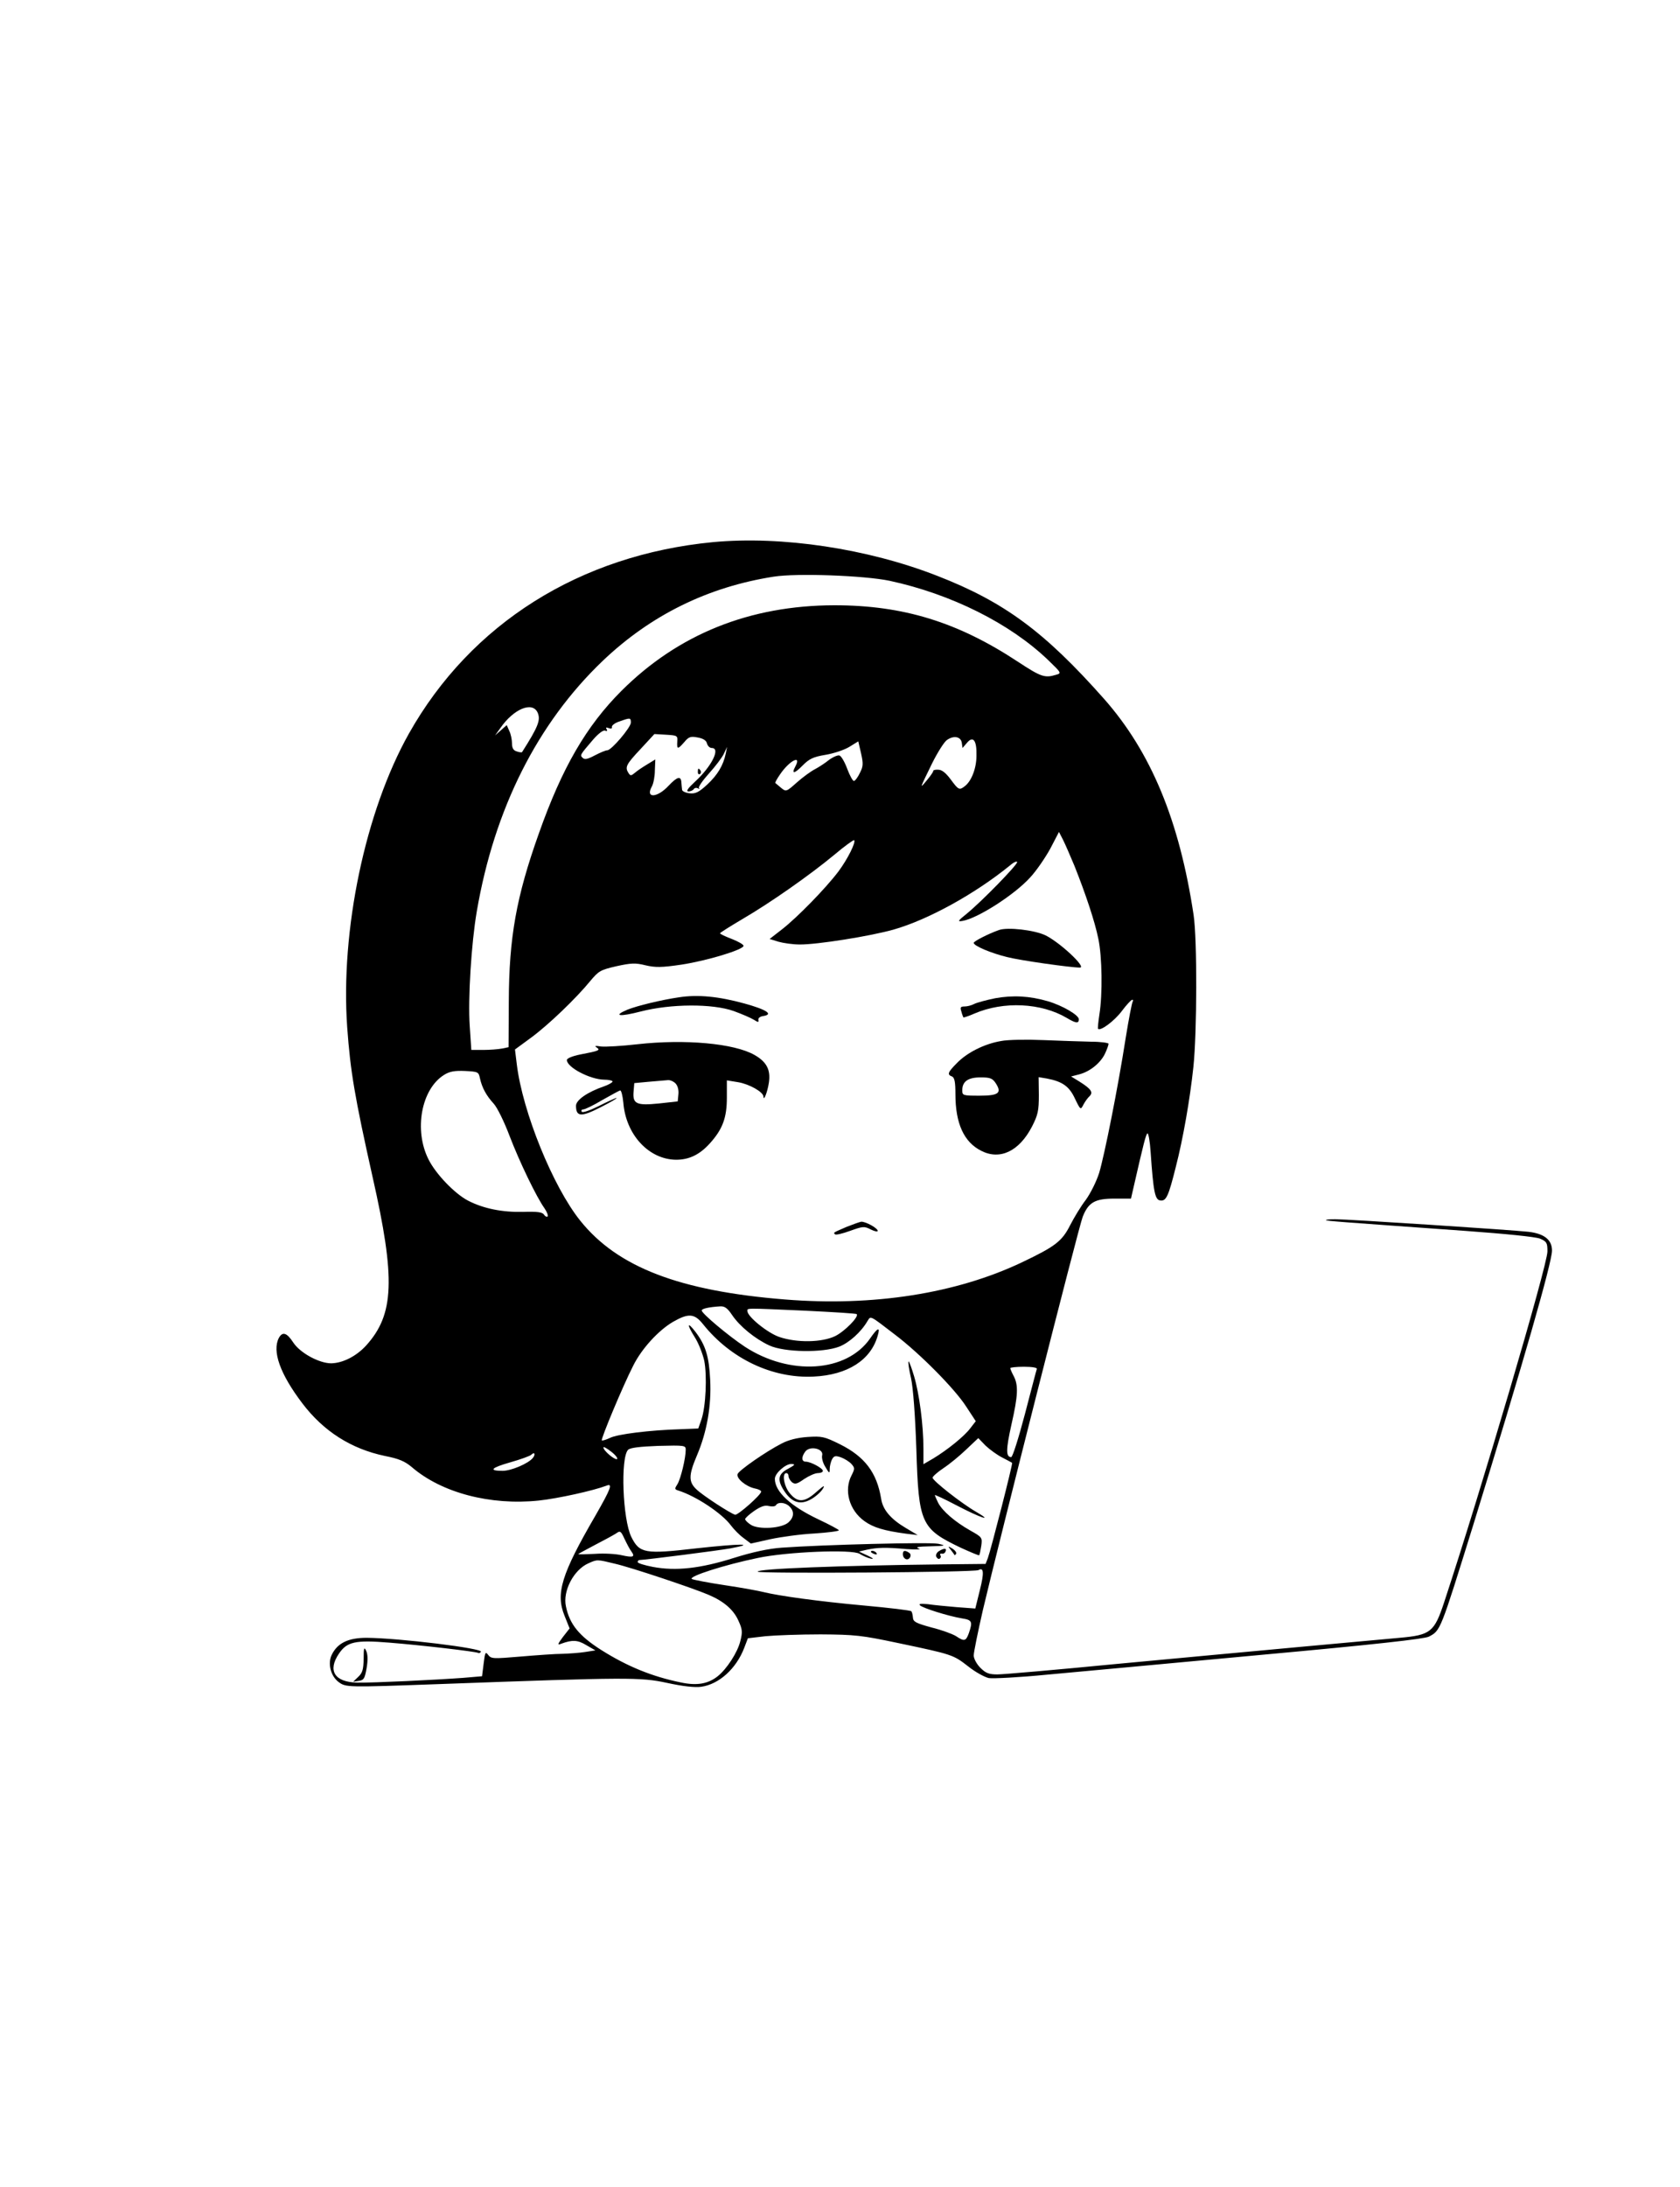 <?xml version="1.0" standalone="no"?>
<!DOCTYPE svg PUBLIC "-//W3C//DTD SVG 20010904//EN"
 "http://www.w3.org/TR/2001/REC-SVG-20010904/DTD/svg10.dtd">
<svg version="1.0" xmlns="http://www.w3.org/2000/svg"
 width="735pt" height="956pt" viewBox="0 0 735 956"
 preserveAspectRatio="xMidYMid meet">

<g transform="translate(0,956) scale(0.1,-0.1)"
fill="#000000" stroke="none">
<path d="M3120 7190 c-583 -56 -1060 -356 -1331 -837 -191 -340 -300 -860
-270 -1284 14 -194 33 -305 111 -654 101 -446 95 -601 -28 -737 -43 -47 -102
-77 -153 -78 -52 0 -136 45 -166 91 -28 43 -47 49 -63 20 -30 -58 5 -157 102
-285 93 -123 214 -200 362 -231 61 -12 87 -23 118 -49 130 -112 343 -168 555
-146 84 9 238 43 296 65 29 12 20 -12 -47 -129 -150 -258 -176 -342 -136 -440
l22 -55 -29 -37 c-24 -32 -25 -37 -8 -30 49 18 72 17 110 -6 l40 -23 -45 -7
c-25 -4 -70 -7 -100 -8 -30 0 -112 -6 -183 -12 -119 -10 -128 -10 -141 7 -12
16 -14 12 -20 -37 l-7 -56 -82 -7 c-122 -9 -393 -22 -463 -21 -100 2 -132 52
-81 127 35 52 72 60 219 48 140 -11 379 -39 390 -45 4 -2 9 0 12 5 10 15 -358
60 -500 61 -81 0 -128 -23 -153 -75 -18 -38 -4 -92 30 -118 33 -24 33 -24 449
-9 821 30 871 30 988 5 69 -15 122 -21 150 -17 78 11 153 79 188 170 l16 42
77 9 c42 4 150 8 241 8 151 -1 179 -4 340 -38 238 -50 240 -51 306 -102 31
-25 72 -47 90 -51 18 -3 134 3 256 15 123 11 542 50 931 86 505 46 717 70 738
80 52 27 50 24 195 490 215 697 344 1145 344 1198 0 47 -34 74 -103 82 -71 8
-791 55 -846 55 -24 0 -42 -2 -40 -4 4 -4 50 -7 609 -47 179 -13 308 -26 328
-34 29 -13 32 -18 32 -56 0 -60 -288 -1037 -452 -1534 -43 -130 -59 -143 -195
-155 -54 -5 -251 -23 -438 -40 -187 -17 -550 -51 -808 -75 -257 -25 -488 -45
-513 -45 -37 0 -51 5 -75 29 -16 16 -29 40 -29 54 0 13 18 102 40 198 68 289
420 1679 437 1720 25 63 54 79 138 79 l73 0 11 48 c45 197 54 232 61 237 4 3
11 -34 14 -82 12 -174 19 -208 42 -211 26 -4 36 18 68 146 32 124 62 296 77
437 16 151 17 558 1 665 -62 412 -186 712 -392 945 -259 292 -435 423 -728
537 -306 120 -682 176 -982 148z m772 -169 c269 -58 526 -186 693 -346 59 -57
60 -58 35 -65 -49 -15 -66 -9 -165 56 -265 175 -504 248 -805 248 -370 -1
-682 -126 -931 -374 -154 -154 -260 -336 -362 -625 -98 -275 -130 -453 -131
-732 l-1 -201 -29 -6 c-16 -3 -52 -6 -81 -6 l-53 0 -7 106 c-8 117 7 361 31
500 77 449 266 823 551 1095 210 200 460 323 748 368 102 16 396 5 507 -18z
m-1540 -576 c14 -32 4 -60 -68 -173 -2 -2 -12 -1 -23 3 -15 4 -21 15 -21 35 0
16 -5 41 -12 55 l-11 25 -25 -22 -26 -23 23 32 c58 84 140 118 163 68z m408
-44 c0 -21 -85 -121 -103 -121 -7 0 -31 -10 -54 -22 -32 -17 -45 -20 -54 -11
-12 12 -13 11 47 81 22 25 43 41 51 38 9 -4 11 -1 7 6 -5 8 -2 9 9 5 10 -4 16
-2 14 5 -1 7 14 18 33 24 47 17 50 17 50 -5z m203 -83 c-2 -35 2 -35 31 -2 19
23 28 26 58 20 24 -4 38 -13 41 -26 3 -11 12 -20 21 -20 40 0 -1 -81 -73 -147
-31 -29 -41 -42 -29 -43 9 0 20 5 23 10 4 6 12 7 18 4 7 -4 9 -4 5 1 -4 4 16
33 44 64 28 31 57 69 65 86 l14 30 -6 -30 c-11 -52 -36 -93 -81 -135 -36 -33
-51 -41 -77 -38 -18 2 -33 9 -33 16 -1 6 -2 21 -3 32 -2 29 -18 25 -56 -15
-50 -54 -103 -56 -73 -3 7 13 13 44 13 70 l2 48 -36 -22 c-20 -12 -44 -28 -54
-37 -16 -13 -19 -13 -27 -1 -17 26 -11 38 52 105 l61 66 51 -3 c49 -3 51 -4
49 -30z m1245 -6 l3 -22 19 22 c27 33 44 12 42 -56 0 -55 -22 -111 -51 -133
-24 -19 -28 -16 -62 30 -21 28 -38 42 -54 42 -13 1 -23 -2 -22 -5 1 -3 -11
-21 -27 -40 -34 -41 -34 -42 22 73 24 48 53 94 65 102 30 21 61 15 65 -13z
m-446 -131 c-9 -19 -21 -35 -26 -35 -5 -1 -18 23 -29 52 -11 30 -26 56 -34 59
-7 3 -28 -6 -46 -19 -17 -14 -45 -32 -62 -41 -16 -8 -52 -34 -78 -57 -47 -42
-48 -42 -70 -24 -12 10 -24 20 -25 21 -2 1 7 18 21 38 40 59 95 88 67 35 -19
-35 -5 -34 32 4 28 28 45 37 99 46 37 6 84 22 105 35 l39 24 12 -52 c10 -45
10 -57 -5 -86z m939 -407 c49 -123 89 -243 104 -317 17 -78 19 -244 5 -331 -5
-33 -8 -62 -6 -64 11 -10 71 34 104 78 20 27 41 49 45 49 5 1 5 -3 2 -9 -3 -5
-17 -76 -30 -157 -34 -219 -93 -513 -116 -590 -12 -38 -38 -90 -59 -119 -21
-27 -51 -77 -68 -110 -36 -71 -65 -93 -212 -163 -287 -136 -649 -193 -1035
-162 -462 37 -733 141 -896 344 -120 149 -253 477 -278 684 l-8 65 71 52 c76
56 197 172 259 248 36 43 44 48 114 64 64 14 83 15 127 4 43 -10 70 -10 158 3
111 17 270 65 271 82 0 6 -23 19 -51 30 -29 11 -52 22 -52 25 1 3 44 30 98 62
122 71 296 193 402 281 45 38 84 66 87 64 8 -9 -28 -82 -69 -137 -56 -74 -180
-201 -247 -253 l-54 -42 39 -12 c21 -6 63 -12 92 -12 75 -1 308 36 411 65 151
43 355 155 509 280 17 15 32 21 32 15 0 -13 -154 -171 -220 -225 -40 -32 -42
-36 -19 -32 66 11 227 114 296 190 27 29 66 86 88 126 l38 73 18 -35 c10 -20
32 -71 50 -114z m-2601 -929 c9 -40 27 -74 60 -110 15 -16 46 -79 69 -140 44
-115 118 -268 153 -317 11 -16 17 -32 14 -36 -4 -3 -11 0 -16 8 -7 11 -29 14
-92 12 -90 -2 -172 14 -240 49 -58 30 -141 116 -173 180 -65 128 -32 308 68
370 24 15 46 19 92 17 57 -3 59 -4 65 -33z m1103 -1034 c33 -49 100 -104 163
-133 65 -30 233 -33 306 -5 43 17 96 64 124 113 14 22 8 25 120 -61 107 -81
261 -236 311 -314 l42 -64 -24 -31 c-27 -36 -101 -95 -162 -132 l-43 -25 0 68
c0 103 -18 240 -41 317 -11 37 -22 66 -24 64 -3 -2 2 -36 11 -74 9 -43 18
-160 23 -309 10 -327 20 -348 196 -432 42 -19 77 -34 79 -32 2 2 6 21 9 41 5
36 4 38 -48 67 -67 38 -122 85 -141 122 -7 15 -14 30 -14 33 0 2 42 -17 93
-44 107 -56 168 -76 87 -29 -64 37 -190 136 -190 149 0 5 21 24 48 42 26 17
71 54 99 81 l53 50 32 -33 c18 -17 51 -41 73 -52 22 -11 41 -22 43 -23 4 -3
-93 -381 -106 -416 l-10 -26 -194 -2 c-437 -5 -810 -19 -803 -32 6 -9 951 -3
966 7 23 14 25 -12 6 -87 l-20 -81 -81 6 c-45 4 -101 9 -126 13 -31 3 -42 2
-35 -5 12 -12 123 -47 183 -57 45 -7 48 -14 31 -64 -13 -36 -20 -38 -56 -14
-14 9 -62 27 -107 38 -69 19 -81 25 -82 44 -1 12 -4 24 -7 27 -3 4 -96 15
-206 25 -198 18 -372 42 -441 59 -19 5 -95 19 -169 30 -74 11 -139 24 -144 27
-17 11 143 62 288 92 127 27 414 39 446 18 13 -8 35 -18 49 -21 15 -3 10 2
-13 13 l-39 18 34 8 c48 10 82 11 173 3 44 -3 69 -2 55 2 -18 6 -4 9 50 10 68
2 71 3 35 11 -38 8 -505 -4 -685 -17 -57 -4 -127 -19 -210 -45 -146 -46 -253
-58 -354 -39 -36 7 -66 16 -66 21 0 5 3 9 8 9 28 1 342 41 398 51 118 22 42
21 -150 0 -225 -26 -248 -22 -284 50 -38 77 -48 347 -14 381 9 9 52 14 132 17
116 3 120 2 120 -17 0 -37 -22 -127 -36 -150 -13 -20 -13 -23 3 -28 77 -24
191 -99 231 -153 12 -16 36 -41 54 -54 l33 -25 85 19 c47 10 133 22 193 25 59
4 107 10 107 14 0 3 -41 25 -90 48 -122 58 -190 121 -190 177 0 24 46 65 72
65 19 -1 17 -4 -14 -21 -45 -23 -49 -50 -15 -100 32 -48 69 -59 114 -34 20 11
43 31 52 45 12 19 6 17 -27 -12 -52 -47 -82 -48 -116 -7 -26 30 -36 89 -16 89
6 0 10 -6 10 -14 0 -7 7 -19 15 -26 13 -10 22 -8 53 14 21 14 48 26 60 26 12
0 22 4 22 10 0 11 -53 40 -75 40 -18 0 -20 20 -2 44 20 27 81 13 74 -16 -3
-11 3 -34 14 -51 17 -29 19 -30 19 -9 0 13 5 32 10 42 9 16 15 17 39 9 16 -6
37 -19 46 -29 15 -17 15 -21 1 -49 -35 -66 -11 -153 56 -201 39 -28 86 -42
183 -55 l50 -6 -52 31 c-66 39 -101 80 -108 128 -19 115 -72 184 -180 238 -69
34 -79 36 -142 32 -44 -3 -84 -13 -114 -29 -70 -36 -186 -117 -192 -133 -7
-19 37 -55 75 -63 16 -3 28 -9 28 -14 0 -14 -102 -104 -114 -101 -21 6 -141
84 -168 110 -36 33 -36 62 1 149 44 103 64 218 58 332 -5 101 -20 150 -64 208
-37 48 -39 34 -4 -22 17 -26 35 -73 42 -103 13 -66 7 -201 -12 -257 l-14 -40
-75 -3 c-138 -4 -280 -22 -311 -38 -17 -8 -33 -13 -36 -11 -5 6 92 238 137
326 37 75 111 155 174 192 68 39 94 37 131 -9 121 -152 304 -239 485 -230 148
7 250 72 280 179 12 40 0 36 -33 -12 -103 -149 -352 -165 -549 -36 -71 47
-188 145 -188 158 0 8 32 15 81 18 20 1 32 -8 52 -38z m321 19 c121 -6 222
-12 224 -15 11 -11 -52 -75 -94 -96 -58 -28 -167 -30 -244 -4 -51 17 -140 89
-140 113 0 14 -17 14 254 2z m1012 -255 c-2 -5 -25 -94 -52 -197 -28 -106 -54
-188 -60 -188 -24 0 -23 34 1 142 29 127 31 172 10 212 -8 15 -15 31 -15 35 0
3 27 6 60 6 36 0 59 -4 56 -10z m-1837 -394 c-11 -3 -59 37 -59 51 0 5 16 -4
35 -19 19 -15 30 -30 24 -32z m-368 5 c-21 -25 -95 -56 -132 -56 -63 0 -51 13
33 37 46 13 87 28 92 33 15 15 20 2 7 -14z m1123 -212 c22 -21 20 -47 -4 -69
-29 -27 -131 -33 -165 -11 -14 9 -25 20 -25 25 0 4 18 21 40 36 28 19 46 26
64 21 14 -3 28 -2 31 4 9 15 42 12 59 -6z m-692 -196 c18 -25 8 -28 -42 -17
-25 6 -78 9 -117 6 -40 -2 -73 -3 -73 -1 0 1 33 19 73 40 39 20 81 43 92 50
18 13 21 12 37 -23 10 -21 23 -46 30 -55z m-72 -54 c70 -16 337 -105 410 -136
68 -29 110 -66 131 -114 17 -37 18 -49 8 -88 -12 -50 -60 -123 -99 -154 -43
-34 -92 -42 -162 -27 -126 26 -234 70 -348 142 -96 61 -138 112 -154 190 -15
67 34 161 99 189 38 17 37 17 115 -2z"/>
<path d="M3053 6185 c0 -8 4 -12 9 -9 5 3 6 10 3 15 -9 13 -12 11 -12 -6z"/>
<path d="M4370 5494 c-48 -17 -110 -49 -110 -56 0 -13 76 -45 146 -62 58 -15
279 -46 319 -46 29 1 -88 110 -151 141 -48 23 -166 37 -204 23z"/>
<path d="M2970 5200 c-76 -11 -183 -37 -225 -54 -66 -28 -35 -32 58 -8 132 34
314 35 407 2 36 -13 75 -30 88 -38 19 -12 22 -12 20 -1 -2 8 7 15 20 17 48 7
17 28 -81 55 -113 31 -204 40 -287 27z"/>
<path d="M4354 5196 c-39 -8 -80 -19 -92 -25 -11 -6 -30 -11 -42 -11 -18 0
-20 -4 -14 -22 3 -13 8 -24 9 -26 1 -1 23 6 48 17 128 55 292 47 404 -19 40
-24 53 -25 53 -6 0 18 -71 60 -136 79 -79 23 -152 27 -230 13z"/>
<path d="M4380 5009 c-73 -12 -150 -51 -194 -97 -40 -40 -43 -50 -21 -58 11
-5 15 -23 15 -78 0 -127 37 -209 113 -247 82 -42 166 -2 222 106 26 51 30 69
30 138 l-1 78 36 -6 c68 -13 98 -34 123 -88 24 -50 25 -50 37 -26 7 13 19 30
27 37 17 17 6 32 -45 64 l-36 22 35 9 c47 12 93 49 113 90 9 19 16 39 16 44 0
4 -35 9 -77 9 -43 1 -136 4 -208 7 -71 3 -155 2 -185 -4z m-24 -184 c28 -43
14 -55 -71 -55 -73 0 -75 1 -75 24 0 38 25 56 80 56 42 0 52 -4 66 -25z"/>
<path d="M2790 4995 c-69 -8 -141 -12 -160 -10 -25 4 -31 3 -20 -4 18 -12 12
-15 -72 -31 -35 -7 -58 -17 -58 -24 0 -32 101 -85 163 -86 20 0 37 -4 37 -8 0
-4 -17 -14 -37 -21 -73 -25 -123 -60 -123 -85 0 -49 23 -50 107 -7 43 22 75
40 70 41 -4 0 -39 -16 -77 -35 -40 -20 -72 -31 -75 -25 -3 6 0 10 7 10 7 0 45
18 83 41 39 22 74 41 78 42 5 1 11 -23 14 -53 11 -141 112 -249 231 -250 57 0
103 22 148 72 55 61 74 111 74 199 l0 76 49 -8 c49 -8 111 -43 111 -63 1 -23
18 21 24 62 8 55 -10 90 -63 120 -89 51 -305 70 -511 47z m165 -171 c10 -10
15 -29 13 -48 l-3 -31 -82 -9 c-99 -10 -116 -2 -111 53 l3 36 65 6 c36 3 73 6
82 7 9 1 24 -5 33 -14z"/>
<path d="M3705 4197 c-60 -26 -60 -25 -52 -33 4 -4 33 3 66 15 56 20 62 21 91
6 16 -8 30 -11 30 -6 0 12 -53 41 -72 40 -7 -1 -35 -11 -63 -22z"/>
<path d="M4160 2784 c8 -10 15 -20 16 -22 1 -2 4 1 7 5 3 5 -4 15 -16 23 -21
12 -21 12 -7 -6z"/>
<path d="M4108 2779 c-9 -5 -15 -16 -12 -24 4 -8 10 -12 15 -9 5 3 7 10 3 15
-3 5 0 8 7 7 6 -2 14 3 16 10 6 14 -6 15 -29 1z"/>
<path d="M3810 2776 c0 -2 7 -7 16 -10 8 -3 12 -2 9 4 -6 10 -25 14 -25 6z"/>
<path d="M3950 2766 c0 -21 21 -31 31 -15 5 8 3 17 -4 21 -18 12 -27 10 -27
-6z"/>
<path d="M1591 2308 c-1 -46 -5 -61 -23 -78 l-23 -22 25 4 c22 3 26 10 34 56
6 35 5 60 -2 75 -9 19 -11 13 -11 -35z"/>
</g>
</svg>
